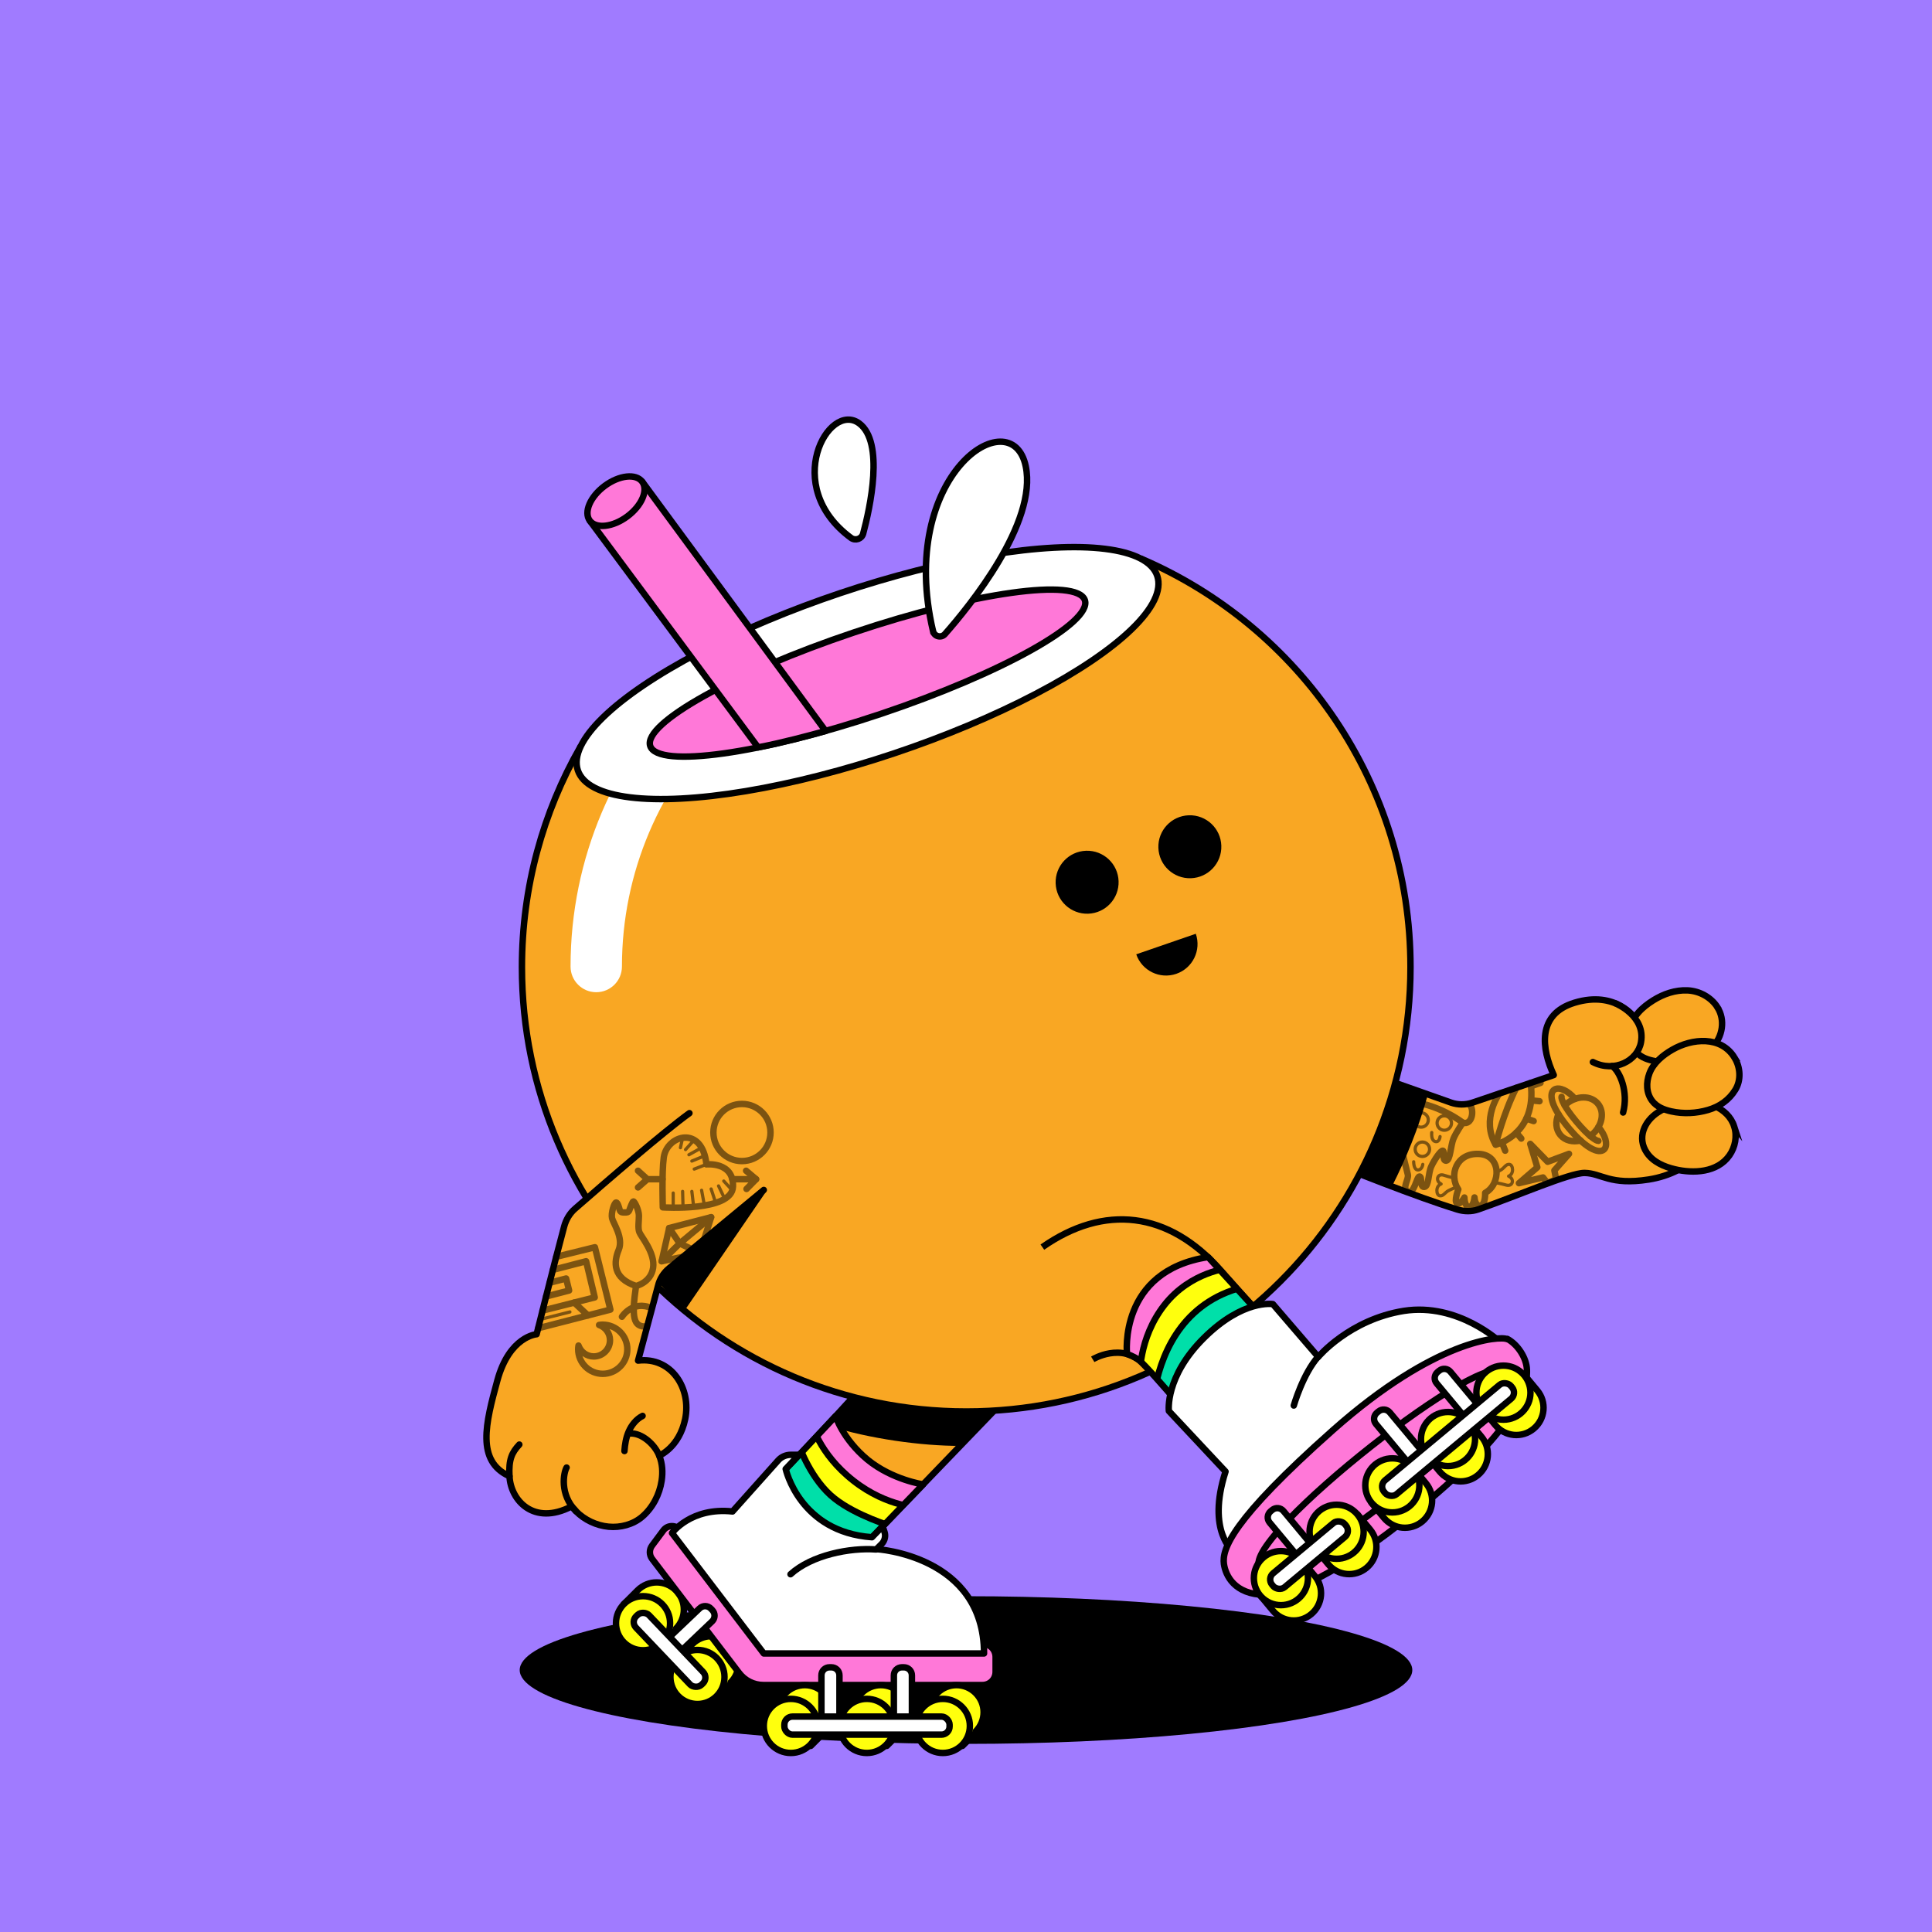 <?xml version="1.0" encoding="UTF-8"?>
<svg xmlns="http://www.w3.org/2000/svg" viewBox="0 0 600 600">
<rect x="0" y="0" width="600" height="600" fill="#333333" stroke="none"/>
<svg id="uuid-bc87ee82-23c3-4279-b438-811e43660712" data-name="BACKGROUND" xmlns="http://www.w3.org/2000/svg" viewBox="0 0 600 600"><defs><style>
      .uuid-52f0bbd2-4e52-45a8-8be3-bbbf1043e893 {
        fill: #a07bff;
      }
    </style></defs><rect class="uuid-52f0bbd2-4e52-45a8-8be3-bbbf1043e893" x="-1" y="-1" width="602" height="602"/></svg>
<svg id="uuid-f7144243-e6cd-4cab-932b-c5be46c6fb36" data-name="BACKGROUND" xmlns="http://www.w3.org/2000/svg" viewBox="0 0 600 600"><defs><style>
      .uuid-ee344cb6-6f49-4a63-aa7b-6b97f7278011, .uuid-2df137ed-1d1c-4841-89ca-f7589125bd76 {
        fill: #fff;
      }

      .uuid-2df137ed-1d1c-4841-89ca-f7589125bd76, .uuid-00c9b4c2-3408-4d90-88df-0016a53fdc8b, .uuid-9c4e21ff-8a5c-4860-9f42-740e78ff2dc7, .uuid-2a45fb5d-1b56-43fa-8c8f-251b0f959774, .uuid-53cf4bc2-4135-41a5-b8b2-af79dfc57a4e, .uuid-c8ed7fb8-48a5-4e1d-9b4a-eac3ff2accd7, .uuid-b11951d9-d6a4-4c59-b0b3-fb834948f050 {
        stroke: #000;
        stroke-width: 2px;
      }

      .uuid-2df137ed-1d1c-4841-89ca-f7589125bd76, .uuid-00c9b4c2-3408-4d90-88df-0016a53fdc8b, .uuid-2a45fb5d-1b56-43fa-8c8f-251b0f959774, .uuid-c8ed7fb8-48a5-4e1d-9b4a-eac3ff2accd7 {
        stroke-miterlimit: 10;
      }

      .uuid-2df137ed-1d1c-4841-89ca-f7589125bd76, .uuid-9c4e21ff-8a5c-4860-9f42-740e78ff2dc7, .uuid-2a45fb5d-1b56-43fa-8c8f-251b0f959774, .uuid-53cf4bc2-4135-41a5-b8b2-af79dfc57a4e, .uuid-c8ed7fb8-48a5-4e1d-9b4a-eac3ff2accd7 {
        stroke-linecap: round;
      }

      .uuid-00c9b4c2-3408-4d90-88df-0016a53fdc8b, .uuid-53cf4bc2-4135-41a5-b8b2-af79dfc57a4e, .uuid-c8ed7fb8-48a5-4e1d-9b4a-eac3ff2accd7, .uuid-b11951d9-d6a4-4c59-b0b3-fb834948f050 {
        fill: #f9a723;
      }

      .uuid-9c4e21ff-8a5c-4860-9f42-740e78ff2dc7 {
        fill: none;
      }

      .uuid-9c4e21ff-8a5c-4860-9f42-740e78ff2dc7, .uuid-53cf4bc2-4135-41a5-b8b2-af79dfc57a4e, .uuid-b11951d9-d6a4-4c59-b0b3-fb834948f050 {
        stroke-linejoin: round;
      }

      .uuid-2a45fb5d-1b56-43fa-8c8f-251b0f959774 {
        fill: #ff78d8;
      }
    </style></defs><path class="uuid-53cf4bc2-4135-41a5-b8b2-af79dfc57a4e" d="m409.81,359.6c9.2,3.77,29.89,12.05,42.79,16.03,2.11.65,4.41.69,6.5-.04,11.79-4.08,28.47-11.39,33.03-11.32,5.25.08,7.8,3.93,19.88,2.04,13.36-2.1,22.43-11.99,20.93-23.3-4.21-43.28-25.18-26.79-25.18-26.79,0,0-5.84-8.75-18.76-4.82-11.83,3.6-10.2,14.44-6.47,22.47l-25.29,8.58c-2.14.72-4.45.71-6.59-.02l-35.7-12.61"/><path class="uuid-c8ed7fb8-48a5-4e1d-9b4a-eac3ff2accd7" d="m533.36,312.82c2.5,3.94,1.62,9.14-1.57,12.4-2.47,2.53-5.88,3.88-9.32,4.4-2.8.43-5.7.42-8.49-.08-2.14-.39-4.29-1.1-5.79-2.75-1.66-1.83-2.27-4.46-1.98-6.87.51-4.17,3.84-7.14,7.22-9.26,3.17-1.98,6.86-3.26,10.64-3.09,3.8.18,7.36,2.19,9.3,5.24Z"/><path class="uuid-c8ed7fb8-48a5-4e1d-9b4a-eac3ff2accd7" d="m538.57,349.84c.97,3.03.32,6.43-1.5,9.01-3.77,5.33-11.17,5.65-16.96,4.27-3.31-.79-6.69-2.21-8.67-5.13-3.13-4.61-.82-9.79,3.48-12.56,2.58-1.66,5.61-2.67,8.63-3.14,5.73-.89,13.1,1.51,15.03,7.56Z"/><path class="uuid-c8ed7fb8-48a5-4e1d-9b4a-eac3ff2accd7" d="m538.71,328.53c1.8,2.99,2.06,6.89.22,9.9-1.95,3.2-4.94,5.25-8.49,6.28-3.66,1.07-7.64,1.27-11.4.44-2.25-.5-4.53-1.38-5.96-3.28-1.86-2.47-1.89-5.68-.85-8.49,1.2-3.24,4.17-5.69,7.09-7.37,6.15-3.56,15.21-4.43,19.39,2.52Z"/><path class="uuid-c8ed7fb8-48a5-4e1d-9b4a-eac3ff2accd7" d="m501.85,311.68s9.27,3.84,7.77,12.02c-1.04,5.68-8.17,9.55-14.94,6.13"/><path class="uuid-9c4e21ff-8a5c-4860-9f42-740e78ff2dc7" d="m500.67,331.08c2.41,1.63,5.11,8.04,3.4,14.42"/><path d="m443.44,339.88c-2.88,10.58-6.94,20.23-11.17,28.59-10.17-3.78-21.16-9.53-27-11.93l11.83-26.02,26.35,9.36Z"/><ellipse cx="300" cy="518.65" rx="138.6" ry="22.93"/><path class="uuid-00c9b4c2-3408-4d90-88df-0016a53fdc8b" d="m319.36,427.14c-1.16,1.05-54.95,57-54.95,57,0,0,21.51-1.95,31.74,10.62,10.23,12.57,7.26,23.89,7.26,23.89h-66.9s-28.69-36.17-28.69-36.17c0,0,3.74-13.4,20.44-10.59,20.9-19.38,55.52-59.13,55.52-59.13l35.59,14.38Z"/><path d="m283.78,412.76l31.28,12.64-3.24,9.5c-2.93,3.03-9.76,10.12-13.64,14.14-11.92,0-27.98-2.13-41.33-6.37,13.95-15.1,26.93-29.92,26.93-29.92Z"/><path class="uuid-00c9b4c2-3408-4d90-88df-0016a53fdc8b" d="m354.45,173.54l-.11.27-174.2,58.29c-11.49,20.13-18.05,43.43-18.05,68.27,0,76.2,61.77,137.98,137.97,137.98s137.98-61.77,137.98-137.98c0-56.89-34.43-105.72-83.58-126.83Z"/><path class="uuid-9c4e21ff-8a5c-4860-9f42-740e78ff2dc7" d="m264.41,484.14c-4.06.49-11.49,1.36-17.85,7.23"/><path class="uuid-ee344cb6-6f49-4a63-aa7b-6b97f7278011" d="m185.17,308.14c-4.41,0-7.98-3.57-7.98-7.98,0-67.74,55.11-122.86,122.86-122.86,4.41,0,7.98,3.57,7.98,7.98s-3.57,7.98-7.98,7.98c-58.94,0-106.9,47.95-106.9,106.9,0,4.41-3.57,7.98-7.98,7.98Z"/><path d="m203.75,397.46l34.2-27.46-24.86,36.3c-6.73-5.1-3.66-2.61-9.34-8.83Z"/><path class="uuid-b11951d9-d6a4-4c59-b0b3-fb834948f050" d="m323.72,387.31c19.14-13.4,39.15-11.3,55.52,7.36,19.6,22.35,30.57,33.06,30.57,33.06,0,0,10.74-19.34,34.77-17.5,18.26,1.4,24.84,14.43,24.84,14.43,0,0,6.21,8.82-22.45,33.5-28.66,24.68-54.93,40.92-61.14,29.46-6.21-11.46-2.82-32.1-2.82-32.1,0,0-22.02-26.09-27.94-32.01-6.79-6.79-15.71-1.36-15.71-1.36"/><path class="uuid-00c9b4c2-3408-4d90-88df-0016a53fdc8b" d="m446.97,458.17c-25.89,22.29-49.82,37.69-58.79,32.02-9.77-7.44,26.84-38.54,44.88-52.7,18.04-14.16,32.17-17.82,36.36-12.81,0,0,6.21,8.82-22.45,33.5Z"/><path class="uuid-9c4e21ff-8a5c-4860-9f42-740e78ff2dc7" d="m409.81,427.74c-1.89,2.86-4.55,10.38-4.55,10.38"/><ellipse class="uuid-2df137ed-1d1c-4841-89ca-f7589125bd76" cx="269.41" cy="209.07" rx="94.9" ry="26.25" transform="translate(-52.5 96.54) rotate(-18.55)"/><ellipse class="uuid-2a45fb5d-1b56-43fa-8c8f-251b0f959774" cx="269.41" cy="209.07" rx="71.19" ry="13.32" transform="translate(-52.5 96.54) rotate(-18.55)"/><g><path class="uuid-53cf4bc2-4135-41a5-b8b2-af79dfc57a4e" d="m214.11,345.7c-8.05,5.83-25.34,20.79-35.52,29.67-1.67,1.45-2.82,3.41-3.39,5.55-3.14,11.67-8.55,33.44-8.55,33.44,0,0-8.42.58-12.19,14.35-3.64,13.3-6.64,25.06,3.77,29.75.35,7.47,7.51,15.45,19.2,9.41.14-.06,1.32,1.32,1.44,1.45,2.64,2.7,6.36,4.45,10.13,4.81,3.65.36,7.61-.67,10.43-3.08,3.29-2.81,5.4-6.94,6.05-11.2.4-2.61.26-5.31-.75-7.78,0,0,6.2-2.51,8.05-11.34,1.99-9.49-4.22-19.42-14.62-18.18l6.17-23.11c.51-2.2,1.74-4.16,3.49-5.59l29.38-24.3"/><path class="uuid-9c4e21ff-8a5c-4860-9f42-740e78ff2dc7" d="m204.73,452.06c-1.37-3.47-5.39-7.08-9-6.88"/><path class="uuid-9c4e21ff-8a5c-4860-9f42-740e78ff2dc7" d="m178.86,469.3c-5.16-5.27-3.82-11.97-2.9-13.54"/><path class="uuid-9c4e21ff-8a5c-4860-9f42-740e78ff2dc7" d="m158.22,458.45c-.27-5.22.73-7.32,3.06-9.83"/><path class="uuid-9c4e21ff-8a5c-4860-9f42-740e78ff2dc7" d="m193.93,450.63c.14-2.07.48-4.16,1.32-6.06.85-1.95,2.36-3.88,4.31-4.85"/></g></svg>
<svg id="uuid-d5dd65a7-b2b1-4e4f-8af0-4691195114d0" data-name="BODY" xmlns="http://www.w3.org/2000/svg" viewBox="0 0 600 600"><circle cx="369.54" cy="262.94" r="9.78" transform="translate(-8.58 12.49) rotate(-1.91)"/><path d="m352.87,296.37c1.76,5.11,7.33,7.82,12.44,6.06,5.11-1.76,7.82-7.33,6.06-12.44"/><circle cx="337.63" cy="273.96" r="9.78" transform="translate(-8.96 11.43) rotate(-1.91)"/></svg>
<svg id="uuid-c5dddc68-6ada-4116-b645-d03ebc480c27" data-name="BODY" xmlns="http://www.w3.org/2000/svg" xmlns:xlink="http://www.w3.org/1999/xlink" viewBox="0 0 600 600"><defs><style>
      .uuid-2567def0-8698-4265-9746-d0bc6967be93, .uuid-0562be6e-ffb4-47be-9bb1-48a29995208a, .uuid-80e162d4-8829-4ebf-85b2-a8fe674d77f3, .uuid-4db2b783-a1a5-4d26-ac75-2744874e22af {
        fill: none;
      }

      .uuid-712c89ac-99fe-40ee-8eee-f5af0112c987, .uuid-7a510ee3-bdcb-4485-b3e0-7e4f4341de5d {
        fill: #ffff0d;
      }

      .uuid-72fac4dd-26f1-4077-b6b6-7c4003149463 {
        fill: #ff78d8;
      }

      .uuid-72fac4dd-26f1-4077-b6b6-7c4003149463, .uuid-7a510ee3-bdcb-4485-b3e0-7e4f4341de5d, .uuid-a1fed1fc-4fc0-4285-843b-ea2281428dd2, .uuid-80fbf365-2f03-4e31-9a7d-a58cbc68ba7c, .uuid-aa64e389-c72b-4038-9104-9878c2d0f048, .uuid-d6627eaf-33b8-4d81-ab57-85345f61b522, .uuid-0562be6e-ffb4-47be-9bb1-48a29995208a {
        stroke: #000;
        stroke-linecap: round;
        stroke-linejoin: round;
      }

      .uuid-72fac4dd-26f1-4077-b6b6-7c4003149463, .uuid-7a510ee3-bdcb-4485-b3e0-7e4f4341de5d, .uuid-aa64e389-c72b-4038-9104-9878c2d0f048, .uuid-d6627eaf-33b8-4d81-ab57-85345f61b522, .uuid-0562be6e-ffb4-47be-9bb1-48a29995208a {
        stroke-width: 2px;
      }

      .uuid-a1fed1fc-4fc0-4285-843b-ea2281428dd2 {
        stroke-width: 2px;
      }

      .uuid-a1fed1fc-4fc0-4285-843b-ea2281428dd2, .uuid-80fbf365-2f03-4e31-9a7d-a58cbc68ba7c, .uuid-aa64e389-c72b-4038-9104-9878c2d0f048 {
        fill: #fff;
      }

      .uuid-80fbf365-2f03-4e31-9a7d-a58cbc68ba7c {
        stroke-width: 2px;
      }

      .uuid-d6627eaf-33b8-4d81-ab57-85345f61b522 {
        fill: #00dfa9;
      }

      .uuid-80e162d4-8829-4ebf-85b2-a8fe674d77f3 {
        clip-path: url(#uuid-df096713-fdda-48f8-9c1c-a9406374f0cc);
      }

      .uuid-4db2b783-a1a5-4d26-ac75-2744874e22af {
        clip-path: url(#uuid-3e2076b4-c9c1-4dc8-b8fd-37a273dcbc37);
      }
    </style><clipPath id="uuid-df096713-fdda-48f8-9c1c-a9406374f0cc"><path class="uuid-2567def0-8698-4265-9746-d0bc6967be93" d="m363.4,432.9s-8.1-9.4-9.8-10.6c-1.7-1.2-3.6-1.8-3.6-1.8,0,0-2.8-25.8,25.2-30.1l14.1,15.5s-2.9,7.2-9.7,16.6c-6.8,9.4-16.1,10.3-16.1,10.3l-.1.1Z"/></clipPath><clipPath id="uuid-3e2076b4-c9c1-4dc8-b8fd-37a273dcbc37"><path class="uuid-2567def0-8698-4265-9746-d0bc6967be93" d="m270.8,477.5l15.9-16.5s-9.6-1.4-17.3-7.7c-7.7-6.4-9.9-13.5-9.9-13.5l-15.5,16.5s-3,8.3,9,17.9c8.7,6.9,17.8,3.3,17.8,3.3h0Z"/></clipPath></defs><g id="uuid-1bc504d8-c3de-4e3f-9ed5-9b0bd381f76d" data-name="uuid-d19fd1aa-f160-4434-8ee1-8fc783292307"><g id="uuid-515fa590-8391-4f06-b616-e4dcfd3f254d" data-name="uuid-a613e983-7e29-4acc-9c52-7addab05ae69"><g><g><g><path class="uuid-712c89ac-99fe-40ee-8eee-f5af0112c987" d="m363.4,432.9s-8.1-9.4-9.8-10.6c-1.7-1.2-3.6-1.8-3.6-1.8,0,0-2.8-25.8,25.2-30.1l14.1,15.5s-2.9,7.2-9.7,16.6c-6.8,9.4-16.1,10.3-16.1,10.3l-.1.1Z"/><g class="uuid-80e162d4-8829-4ebf-85b2-a8fe674d77f3"><g><path class="uuid-d6627eaf-33b8-4d81-ab57-85345f61b522" d="m387.9,399.3c-19.7,4-26.8,19.8-29.1,31.4l6.4,6.9,24.7-9.9,4.9-27.2-6.9-1.2h0Z"/><path class="uuid-72fac4dd-26f1-4077-b6b6-7c4003149463" d="m381.8,393.8s-12,1-20.2,11.5-7.6,22.4-7.6,22.4l-8.8-5.6s-2.9-15.3,7.5-25c10.4-9.7,22.6-12.3,22.6-12.3l6.6,9h-.1Z"/></g></g><path class="uuid-0562be6e-ffb4-47be-9bb1-48a29995208a" d="m363.4,432.9s-8.1-9.4-9.8-10.6c-1.7-1.2-3.6-1.8-3.6-1.8,0,0-2.8-25.8,25.2-30.1l14.1,15.5s-2.9,7.2-9.7,16.6c-6.8,9.4-16.1,10.3-16.1,10.3l-.1.1Z"/></g><g><path class="uuid-aa64e389-c72b-4038-9104-9878c2d0f048" d="m383.1,481.9s-8.5-6.2-2.5-24.9l-17.6-18.8s-1.3-10.6,10.9-22.7c12.2-12.1,21.4-10.5,21.4-10.5l14.1,16.4s9.7-11.6,26.6-14.3c16.9-2.6,29.9,9.7,29.9,9.7,0,0-22.6,5.1-49,28.9-26.4,23.8-33.8,36.3-33.8,36.3v-.1Z"/><path class="uuid-0562be6e-ffb4-47be-9bb1-48a29995208a" d="m409.4,421.3c-4.8,5.4-7.6,15.2-7.6,15.2"/></g><g><g><path class="uuid-72fac4dd-26f1-4077-b6b6-7c4003149463" d="m468.1,415.9c-2.2-1.1-22.3,0-54.1,28.2-31.8,28.2-34.5,37.1-33.9,41.6.5,3.5,3.2,9.5,12.8,9.6,9.6.1,27.3-9.6,50.2-28.8,31.1-26,31.2-37.4,31.1-41.1s-2.9-7.9-6.1-9.6v.1Z"/><path class="uuid-72fac4dd-26f1-4077-b6b6-7c4003149463" d="m466.2,426.1c-7.4-6.6-85.3,55.5-74.3,61.3,11.1,5.7,82.6-53.8,74.3-61.3Z"/></g><g><g><g><path class="uuid-7a510ee3-bdcb-4485-b3e0-7e4f4341de5d" d="m395.3,500.2c3,3.6,8.3,4.1,11.9,1.1,3.6-3,4.1-8.3,1.1-11.9l-3.9-4.7-2,1.7c-2.1-.1-4.2.5-6,1.9-1.8,1.4-2.7,3.4-3,5.5l-2,1.7,3.9,4.7h0Z"/><circle class="uuid-7a510ee3-bdcb-4485-b3e0-7e4f4341de5d" cx="397.8" cy="490.1" r="8.4"/></g><g><path class="uuid-7a510ee3-bdcb-4485-b3e0-7e4f4341de5d" d="m412.5,485.8c3,3.6,8.3,4.1,11.9,1.1,3.6-3,4.1-8.3,1.1-11.9l-3.9-4.7-2,1.7c-2.1-.1-4.2.5-6,1.9-1.7,1.4-2.7,3.4-3,5.5l-2,1.7,3.9,4.7h0Z"/><circle class="uuid-7a510ee3-bdcb-4485-b3e0-7e4f4341de5d" cx="415.1" cy="475.7" r="8.4"/></g><g><path class="uuid-7a510ee3-bdcb-4485-b3e0-7e4f4341de5d" d="m429.8,471.4c3,3.6,8.3,4.1,11.9,1.1,3.6-3,4.1-8.3,1.1-11.9l-3.9-4.7-2,1.7c-2.1-.1-4.2.5-6,1.9-1.7,1.4-2.7,3.4-3,5.5l-2,1.7,3.9,4.7h0Z"/><circle class="uuid-7a510ee3-bdcb-4485-b3e0-7e4f4341de5d" cx="432.4" cy="461.3" r="8.4"/></g><g><path class="uuid-7a510ee3-bdcb-4485-b3e0-7e4f4341de5d" d="m447.1,457c3,3.6,8.3,4.1,11.9,1.1,3.6-3,4.1-8.3,1.1-11.9l-3.9-4.7-2,1.7c-2.1-.1-4.2.5-6,1.9-1.7,1.4-2.7,3.4-3,5.5l-2,1.7,3.9,4.7h0Z"/><circle class="uuid-7a510ee3-bdcb-4485-b3e0-7e4f4341de5d" cx="449.7" cy="446.9" r="8.4"/></g><g><path class="uuid-7a510ee3-bdcb-4485-b3e0-7e4f4341de5d" d="m464.4,442.6c3,3.6,8.3,4.1,11.9,1.1,3.6-3,4.1-8.3,1.1-11.9l-3.9-4.7-2,1.7c-2.1-.1-4.2.5-6,1.9-1.7,1.4-2.7,3.4-3,5.5l-2,1.7,3.9,4.7h0Z"/><circle class="uuid-7a510ee3-bdcb-4485-b3e0-7e4f4341de5d" cx="466.9" cy="432.5" r="8.4"/></g></g><g><path class="uuid-80fbf365-2f03-4e31-9a7d-a58cbc68ba7c" d="m394.62,469.33l.46-.38c1.08-.9,2.62-.76,3.52.32l11.84,14.21-4.3,3.58-11.84-14.21c-.9-1.08-.76-2.62.32-3.52Z"/><path class="uuid-80fbf365-2f03-4e31-9a7d-a58cbc68ba7c" d="m427.64,438.72l.46-.38c1.08-.9,2.62-.76,3.52.32l13.38,16.06-4.3,3.58-13.38-16.06c-.9-1.08-.76-2.62.32-3.52Z"/><path class="uuid-80fbf365-2f03-4e31-9a7d-a58cbc68ba7c" d="m446.47,426.08l.46-.38c1.08-.9,2.62-.76,3.52.32l11.84,14.21-4.3,3.58-11.84-14.21c-.9-1.08-.76-2.62.32-3.52Z"/><rect class="uuid-80fbf365-2f03-4e31-9a7d-a58cbc68ba7c" x="391.83" y="480.16" width="29.4" height="5.6" rx="2.5" ry="2.5" transform="translate(-214.95 372.13) rotate(-39.8)"/><rect class="uuid-80fbf365-2f03-4e31-9a7d-a58cbc68ba7c" x="424.05" y="444.26" width="51.3" height="5.6" rx="2.5" ry="2.5" transform="translate(-181.96 391.45) rotate(-39.8)"/></g></g></g></g><g><g><g><g><path class="uuid-7a510ee3-bdcb-4485-b3e0-7e4f4341de5d" d="m209.9,505.8c3.3-3.3,3.3-8.6,0-11.9s-8.6-3.3-11.9,0l-4.3,4.3,1.9,1.9c0,2.1.9,4.2,2.5,5.8,1.6,1.6,3.7,2.4,5.8,2.5l1.9,1.9,4.3-4.3-.2-.2Z"/><circle class="uuid-7a510ee3-bdcb-4485-b3e0-7e4f4341de5d" cx="199.7" cy="504.1" r="8.4"/></g><g><path class="uuid-7a510ee3-bdcb-4485-b3e0-7e4f4341de5d" d="m226.9,522.5c3.3-3.3,3.3-8.6,0-11.9-3.3-3.3-8.6-3.3-11.9,0l-4.3,4.3,1.9,1.9c0,2.1.9,4.2,2.5,5.8,1.6,1.6,3.7,2.4,5.8,2.5l1.9,1.9,4.3-4.3-.2-.2Z"/><circle class="uuid-7a510ee3-bdcb-4485-b3e0-7e4f4341de5d" cx="216.6" cy="520.8" r="8.4"/></g></g><path class="uuid-72fac4dd-26f1-4077-b6b6-7c4003149463" d="m211.4,475.2l25.7,33.5c.9,1.1,2.2,1.8,3.6,1.8h64.4c2.3,0,4.1,1.8,4.1,4.1v4.6c0,2.3-1.8,4.1-4.1,4.1h-68c-3,0-5.8-1.4-7.6-3.8l-27-35.4c-.9-1.2-.9-2.9,0-4.1l3.5-4.7c1.3-1.8,4-1.8,5.4,0v-.1Z"/><g><path class="uuid-a1fed1fc-4fc0-4285-843b-ea2281428dd2" d="m220.8,499.6l.41.43c.97,1.01.93,2.57-.09,3.53l-13.4,12.76-3.86-4.06,13.4-12.76c1.01-.97,2.57-.93,3.53.09Z"/><rect class="uuid-a1fed1fc-4fc0-4285-843b-ea2281428dd2" x="205.14" y="497.66" width="5.6" height="29.4" rx="2.5" ry="2.5" transform="translate(-295.98 284.73) rotate(-43.6)"/></g><g><g><path class="uuid-7a510ee3-bdcb-4485-b3e0-7e4f4341de5d" d="m255.9,537.7c3.3-3.3,3.3-8.6,0-11.9-3.3-3.3-8.6-3.3-11.9,0l-4.3,4.3,1.9,1.9c0,2.1.9,4.2,2.5,5.8,1.6,1.6,3.7,2.4,5.8,2.5l1.9,1.9,4.3-4.3-.2-.2Z"/><circle class="uuid-7a510ee3-bdcb-4485-b3e0-7e4f4341de5d" cx="245.6" cy="536" r="8.4"/></g><g><path class="uuid-7a510ee3-bdcb-4485-b3e0-7e4f4341de5d" d="m279.5,537.7c3.3-3.3,3.3-8.6,0-11.9-3.3-3.3-8.6-3.3-11.9,0l-4.3,4.3,1.9,1.9c0,2.1.9,4.2,2.5,5.8s3.7,2.4,5.8,2.5l1.9,1.9,4.3-4.3-.2-.2Z"/><circle class="uuid-7a510ee3-bdcb-4485-b3e0-7e4f4341de5d" cx="269.2" cy="536" r="8.4"/></g><g><path class="uuid-7a510ee3-bdcb-4485-b3e0-7e4f4341de5d" d="m303,537.7c3.3-3.3,3.3-8.6,0-11.9-3.3-3.3-8.6-3.3-11.9,0l-4.3,4.3,1.9,1.9c0,2.1.9,4.2,2.5,5.8s3.7,2.4,5.8,2.5l1.9,1.9,4.3-4.3-.2-.2Z"/><circle class="uuid-7a510ee3-bdcb-4485-b3e0-7e4f4341de5d" cx="292.8" cy="536" r="8.4"/></g></g><g><path class="uuid-aa64e389-c72b-4038-9104-9878c2d0f048" d="m257.6,517.8h.6c1.4,0,2.5,1.1,2.5,2.5v18.5h-5.6v-18.5c0-1.4,1.1-2.5,2.5-2.5Z"/><path class="uuid-aa64e389-c72b-4038-9104-9878c2d0f048" d="m280.1,517.8h.6c1.4,0,2.5,1.1,2.5,2.5v18.5h-5.6v-18.5c0-1.4,1.1-2.5,2.5-2.5Z"/><rect class="uuid-aa64e389-c72b-4038-9104-9878c2d0f048" x="243.6" y="533.1" width="51.3" height="5.6" rx="2.5" ry="2.5"/></g></g><g><path class="uuid-712c89ac-99fe-40ee-8eee-f5af0112c987" d="m270.8,477.5l15.9-16.5s-9.6-1.4-17.3-7.7c-7.7-6.4-9.9-13.5-9.9-13.5l-15.5,16.5s-3,8.3,9,17.9c8.7,6.9,17.8,3.3,17.8,3.3h0Z"/><g class="uuid-4db2b783-a1a5-4d26-ac75-2744874e22af"><g><path class="uuid-72fac4dd-26f1-4077-b6b6-7c4003149463" d="m251.9,441.6s2.3,9.8,13.2,18.3c10.6,8.3,20.8,8.3,20.8,8.3l10.6-11.2-37-24.9-7.7,9.5h.1Z"/><path class="uuid-d6627eaf-33b8-4d81-ab57-85345f61b522" d="m238.9,458.4l9.3-9.3s3.7,10.6,11,16.3c6.7,5.3,17.7,8.6,17.7,8.6l-8.5,9.8-29.4-25.3-.1-.1Z"/></g></g><path class="uuid-0562be6e-ffb4-47be-9bb1-48a29995208a" d="m270.8,477.5l15.9-16.5s-9.6-1.4-17.3-7.7c-7.7-6.4-9.9-13.5-9.9-13.5l-15.5,16.5s-3,8.3,9,17.9c8.7,6.9,17.8,3.3,17.8,3.3h0Z"/></g><g><path class="uuid-aa64e389-c72b-4038-9104-9878c2d0f048" d="m305.5,513.5h-68.3l-28.5-37.4s5.9-8.1,18.8-6.7l14.2-15.9c1-1.1,2.4-1.7,3.9-1.7h2.5c0,.1-4.1,4.4-4.1,4.4,0,0,4.3,19.6,26.8,21.2l3.3-3.4.6,1.8c.4,1.2.1,2.6-.8,3.6l-1.7,1.7s33.4,1.9,33.4,32.4h-.1Z"/><path class="uuid-0562be6e-ffb4-47be-9bb1-48a29995208a" d="m272.1,481.2c-8.1-.6-20,1.7-26.6,7.7"/></g></g></g></g></g></svg>
<svg id="uuid-cfa177e0-3db8-41e4-8a52-6ff5aa173990" data-name="BACKGROUND" xmlns="http://www.w3.org/2000/svg" viewBox="0 0 600 600"><defs><style>
      .uuid-b8723a43-7cc7-4620-9c33-b5aeb61146d3 {
        opacity: .5;
      }

      .uuid-b8723a43-7cc7-4620-9c33-b5aeb61146d3, .uuid-3ef18c27-fb31-42a1-8e43-d208d9f8ba52, .uuid-d66d6b9e-12fb-4ad4-a164-2db1cf7825d1 {
        fill: none;
      }

      .uuid-3ef18c27-fb31-42a1-8e43-d208d9f8ba52, .uuid-d66d6b9e-12fb-4ad4-a164-2db1cf7825d1 {
        stroke: #000;
        stroke-linecap: round;
        stroke-linejoin: round;
      }

      .uuid-d66d6b9e-12fb-4ad4-a164-2db1cf7825d1 {
        stroke-width: 2px;
      }
    </style></defs><g id="uuid-da9cc0e6-3cfe-461e-8a8f-34904e1cffc2" data-name="uuid-df7eda05-8d90-48fe-8005-fe68a29d7cab"><g id="uuid-7f73c803-a58b-4b9b-9db5-f7182fa6d44b" data-name="uuid-e789c629-4a7f-4a38-b33d-b89f18fb6b0e"><g class="uuid-b8723a43-7cc7-4620-9c33-b5aeb61146d3"><g><circle cx="456.94" cy="353.59" r="2.25"/><circle cx="471.2" cy="357.76" r="1.58"/><circle cx="459.7" cy="348.86" r=".79"/><line class="uuid-d66d6b9e-12fb-4ad4-a164-2db1cf7825d1" x1="466.43" y1="354.78" x2="467.45" y2="357.36"/><line class="uuid-d66d6b9e-12fb-4ad4-a164-2db1cf7825d1" x1="470.91" y1="351.75" x2="472.45" y2="353.59"/><line class="uuid-d66d6b9e-12fb-4ad4-a164-2db1cf7825d1" x1="474.02" y1="347.38" x2="476.29" y2="348.16"/><line class="uuid-d66d6b9e-12fb-4ad4-a164-2db1cf7825d1" x1="475.59" y1="341.74" x2="478.11" y2="341.99"/><line class="uuid-d66d6b9e-12fb-4ad4-a164-2db1cf7825d1" x1="475.59" y1="337.29" x2="478.42" y2="336.3"/><g><path class="uuid-d66d6b9e-12fb-4ad4-a164-2db1cf7825d1" d="m485.94,343.29c.16-.15.32-.3.49-.44,3.21-2.69,7.6-2.73,9.8-.1s1.37,6.94-1.84,9.63c-.17.15-.35.28-.53.41"/><path class="uuid-d66d6b9e-12fb-4ad4-a164-2db1cf7825d1" d="m490.83,354.2c-2.39.58-4.8.01-6.25-1.72-1.45-1.74-1.59-4.2-.58-6.45"/><path class="uuid-d66d6b9e-12fb-4ad4-a164-2db1cf7825d1" d="m489.14,341.28c-2.26-2.7-4.88-3.71-6.29-2.97-1.85.97-1.6,4.94,4.32,12.01,6.04,7.22,10.01,8.14,11.22,6.37.88-1.28.31-3.98-1.98-6.71"/><path class="uuid-d66d6b9e-12fb-4ad4-a164-2db1cf7825d1" d="m484.96,340.63c-.2.5.71,3.05,4.61,7.71,3.85,4.61,6.24,6.02,6.81,5.97"/></g><polygon points="489.53 359.14 491.48 359.75 492.95 358.66 492.48 360.34 493.53 361.96 491.92 361.32 490.18 362.32 490.83 360.72 489.53 359.14"/><polygon points="479.87 350.73 480.59 352.64 482.36 353.13 480.74 353.79 480.12 355.62 479.63 353.95 477.76 353.21 479.42 352.73 479.87 350.73"/><polygon points="490.55 335.71 490.93 336.72 491.86 336.98 491.01 337.33 490.68 338.29 490.42 337.41 489.44 337.02 490.32 336.77 490.55 335.71"/><polygon points="486.04 333.73 486.42 334.73 487.35 334.99 486.5 335.34 486.17 336.3 485.91 335.42 484.93 335.03 485.81 334.78 486.04 333.73"/><path class="uuid-d66d6b9e-12fb-4ad4-a164-2db1cf7825d1" d="m435.59,358.22s1.41,5.62,1.63,6.57c.36,1.52-1.99,4.3,0,5.28,1.99.98,2.71-4.7,3.62-4.7s0,3.34,1.47,3.24,1.19-4.25,2.2-6.4c1.01-2.15,2.98-5.03,3.59-4.85s-.33,3.11.99,3.11,1.42-4.73,2.28-6.8c.86-2.07,2.93-5.01,2.93-5.01,0,0-5.21-4.1-12.49-5.87"/><path class="uuid-d66d6b9e-12fb-4ad4-a164-2db1cf7825d1" d="m454.3,348.66c2.88.86,3.64-3.79,2.17-5.61"/><path class="uuid-3ef18c27-fb31-42a1-8e43-d208d9f8ba52" d="m444.64,351.72s-.3,2.44,1.09,2.79c1.32.34,1.49-1.54,1.49-1.54"/><path class="uuid-3ef18c27-fb31-42a1-8e43-d208d9f8ba52" d="m439.03,360.8s-.03,2.53,1.31,2.53,1.52-1.72,1.52-1.72"/><circle class="uuid-3ef18c27-fb31-42a1-8e43-d208d9f8ba52" cx="441.73" cy="356.91" r="2.24"/><circle class="uuid-3ef18c27-fb31-42a1-8e43-d208d9f8ba52" cx="448.54" cy="348.77" r="2.24"/><circle class="uuid-3ef18c27-fb31-42a1-8e43-d208d9f8ba52" cx="441.33" cy="347.81" r="2.24"/><path class="uuid-d66d6b9e-12fb-4ad4-a164-2db1cf7825d1" d="m452.89,369.39c-2.97-4.45-.67-11.34,6.38-11.03s6.91,9.4,1.96,12.1c0,0,.15,3.78-1.54,3.94s-1.77-2.53-1.77-2.53c0,0-.25,2.93-1.69,2.93s-1.44-2.91-1.44-2.91c0,0-1.29,2.4-2.3,1.79s.41-4.3.41-4.3h0Z"/><path d="m454.84,363.98c2.12-.1,1.2,3.87-.12,3.72s-1.34-3.65.12-3.72Z"/><path d="m458.38,363.98c2.12-.1,1.2,3.87-.12,3.72s-1.34-3.65.12-3.72Z"/><path class="uuid-3ef18c27-fb31-42a1-8e43-d208d9f8ba52" d="m452.45,368.65s-1.59.54-2.68,1.15-1.57,1.77-2.68,1.54c-1.11-.23-1.31-3.05.46-3.64-1.87-.91-1.21-3.39.83-2.73,2.05.66,3.26.87,3.26.87"/><path class="uuid-3ef18c27-fb31-42a1-8e43-d208d9f8ba52" d="m464.77,364.12s.37-.19,1.43-.84,1.49-1.84,2.61-1.66c1.12.18,1.45,2.99-.3,3.65,1.91.83,1.36,3.34-.71,2.77s-3.3-.73-3.3-.73"/><polygon class="uuid-d66d6b9e-12fb-4ad4-a164-2db1cf7825d1" points="471.72 367.45 477.43 362.52 475.23 355.24 480.64 360.8 487.27 358.34 482.73 363.48 483.27 366.24 480.57 367.45 479.21 365.67 471.72 367.45"/><path class="uuid-d66d6b9e-12fb-4ad4-a164-2db1cf7825d1" d="m465.64,339.6s-5.81,8.05-1.14,15.89c0,0,12.97-3.08,10.86-19.19"/><path class="uuid-d66d6b9e-12fb-4ad4-a164-2db1cf7825d1" d="m464.5,355.49s2.34-9.66,6.41-17.67"/><path d="m466.16,349.71c3.8,0,8.34-6.47,4.25-10.69l-4.25,10.69Z"/></g><g><path class="uuid-d66d6b9e-12fb-4ad4-a164-2db1cf7825d1" d="m187.2,411.38c-.39,0-.77.04-1.15.1,1.97.69,3.39,2.54,3.39,4.74,0,2.78-2.26,5.04-5.04,5.04-2.2,0-4.05-1.42-4.74-3.39-.06.38-.1.76-.1,1.15,0,4.22,3.42,7.63,7.63,7.63s7.63-3.42,7.63-7.63-3.42-7.63-7.63-7.63h0Z"/><circle cx="182.72" cy="414.55" r="1.79"/><circle cx="202.81" cy="377.76" r="1.79"/><circle cx="226.98" cy="350.5" r="1.26"/><circle cx="227.31" cy="346.96" r="1.26"/><circle cx="230.42" cy="348.73" r="1.26"/><circle cx="204.15" cy="383.07" r=".79"/><circle cx="188.24" cy="385.47" r=".79"/><circle cx="193.15" cy="402.91" r="1.86"/><polyline class="uuid-d66d6b9e-12fb-4ad4-a164-2db1cf7825d1" points="167.11 412.5 189.56 406.71 184.75 387.34 172.72 390.32"/><polyline class="uuid-d66d6b9e-12fb-4ad4-a164-2db1cf7825d1" points="168.47 407.03 184.7 402.92 182.02 391.69 171.68 394.38"/><polyline class="uuid-d66d6b9e-12fb-4ad4-a164-2db1cf7825d1" points="170.66 398.39 175.81 397.05 176.74 400.78 169.58 402.64"/><line class="uuid-d66d6b9e-12fb-4ad4-a164-2db1cf7825d1" x1="178.33" y1="404.53" x2="182.59" y2="408.51"/><line class="uuid-3ef18c27-fb31-42a1-8e43-d208d9f8ba52" x1="167.84" y1="409.74" x2="176.99" y2="407.44"/><path class="uuid-d66d6b9e-12fb-4ad4-a164-2db1cf7825d1" d="m205.84,374.96s-.35-10.78.3-15.52c.96-6.93,11.93-10.21,13.25,2.17,0,0,8.54-.91,8.24,6.93-.3,7.84-21.79,6.42-21.79,6.42h0Z"/><line class="uuid-d66d6b9e-12fb-4ad4-a164-2db1cf7825d1" x1="231.71" y1="363.58" x2="234.81" y2="366.21"/><polyline class="uuid-d66d6b9e-12fb-4ad4-a164-2db1cf7825d1" points="227.42 366.21 234.81 366.21 231.84 369.24"/><polyline class="uuid-d66d6b9e-12fb-4ad4-a164-2db1cf7825d1" points="198.14 363.58 201.04 366.21 205.76 366.21"/><line class="uuid-d66d6b9e-12fb-4ad4-a164-2db1cf7825d1" x1="198.14" y1="368.77" x2="201.04" y2="366.21"/><polyline class="uuid-d66d6b9e-12fb-4ad4-a164-2db1cf7825d1" points="212.08 390.32 205.48 391.69 207.82 381.38 220.85 378.01 218.7 384.85"/><polyline class="uuid-d66d6b9e-12fb-4ad4-a164-2db1cf7825d1" points="220.85 378.01 211.08 386.16 205.48 391.69"/><polyline class="uuid-d66d6b9e-12fb-4ad4-a164-2db1cf7825d1" points="207.82 381.38 211.08 386.16 214.52 387.78"/><polygon points="181.67 385.68 182.73 380.67 188.24 378.01 182.18 377.64 181.27 373.44 179.46 374.61 179.46 378.5 174.8 382.38 179.6 382.24 181.67 385.68"/><path class="uuid-d66d6b9e-12fb-4ad4-a164-2db1cf7825d1" d="m200.78,411.95c-4.13.25-4.67-2.83-3.25-12.59-7.35-2.41-6.94-7.47-5.39-11.21,1.55-3.74-1.69-8.26-2.06-9.81-.37-1.55.67-4.89,1.28-4.9.42-.01.87,1.45,1.11,2.37.11.42.49.72.93.72h1.13c.41,0,.77-.26.9-.64.34-.98,1-2.74,1.27-2.77.37-.03,1.72,2.66,1.72,4.45s-.37,3.74.13,5.09,4.96,6.44,4.28,11.06-5.29,5.65-5.29,5.65"/><path class="uuid-d66d6b9e-12fb-4ad4-a164-2db1cf7825d1" d="m193.15,408.93s3.3-5.26,9.17-2.69"/><line class="uuid-3ef18c27-fb31-42a1-8e43-d208d9f8ba52" x1="209.07" y1="375.05" x2="209.07" y2="370.51"/><line class="uuid-3ef18c27-fb31-42a1-8e43-d208d9f8ba52" x1="211.99" y1="370" x2="212.13" y2="375.01"/><line class="uuid-3ef18c27-fb31-42a1-8e43-d208d9f8ba52" x1="215.43" y1="374.81" x2="214.86" y2="370"/><line class="uuid-3ef18c27-fb31-42a1-8e43-d208d9f8ba52" x1="218.76" y1="374.38" x2="217.89" y2="369.65"/><line class="uuid-3ef18c27-fb31-42a1-8e43-d208d9f8ba52" x1="222.26" y1="373.56" x2="220.85" y2="369.24"/><line class="uuid-3ef18c27-fb31-42a1-8e43-d208d9f8ba52" x1="225.08" y1="372.32" x2="223.15" y2="368.3"/><line class="uuid-3ef18c27-fb31-42a1-8e43-d208d9f8ba52" x1="227.42" y1="369.67" x2="224.77" y2="366.78"/><line class="uuid-3ef18c27-fb31-42a1-8e43-d208d9f8ba52" x1="219.39" y1="361.61" x2="215.6" y2="363.07"/><line class="uuid-3ef18c27-fb31-42a1-8e43-d208d9f8ba52" x1="218.9" y1="358.92" x2="214.86" y2="360.58"/><line class="uuid-3ef18c27-fb31-42a1-8e43-d208d9f8ba52" x1="217.89" y1="356.43" x2="213.95" y2="358.62"/><line class="uuid-3ef18c27-fb31-42a1-8e43-d208d9f8ba52" x1="215.6" y1="354.01" x2="212.9" y2="357.01"/><line class="uuid-3ef18c27-fb31-42a1-8e43-d208d9f8ba52" x1="211.99" y1="353.34" x2="211.32" y2="356.43"/><circle class="uuid-d66d6b9e-12fb-4ad4-a164-2db1cf7825d1" cx="230.42" cy="351.71" r="8.87"/></g></g></g></g></svg>
<svg id="uuid-429d44c8-274e-4b71-a2d2-01fc3b9cce7b" data-name="BACKGROUND" xmlns="http://www.w3.org/2000/svg" viewBox="0 0 600 600"><defs><style>
      .uuid-f37691f2-e13e-4b40-92b6-ac287502bddc, .uuid-2d5b3d3b-fc03-45c9-8e20-1bf67474cfdc {
        stroke-miterlimit: 10;
      }

      .uuid-f37691f2-e13e-4b40-92b6-ac287502bddc, .uuid-2d5b3d3b-fc03-45c9-8e20-1bf67474cfdc, .uuid-c46f5cdf-b0c8-48ef-925c-b72c4a78de0b {
        stroke: #000;
        stroke-width: 2px;
      }

      .uuid-f37691f2-e13e-4b40-92b6-ac287502bddc, .uuid-c46f5cdf-b0c8-48ef-925c-b72c4a78de0b {
        fill: #ff78d8;
      }

      .uuid-2d5b3d3b-fc03-45c9-8e20-1bf67474cfdc {
        fill: #fff;
        stroke-linecap: round;
      }

      .uuid-c46f5cdf-b0c8-48ef-925c-b72c4a78de0b {
        stroke-linejoin: round;
      }
    </style></defs><path class="uuid-c46f5cdf-b0c8-48ef-925c-b72c4a78de0b" d="m235.44,232.11l-52.28-70.42,16.28-12.11,56.96,77.43c-4.91,1.38-13.79,3.74-20.96,5.09Z"/><ellipse class="uuid-f37691f2-e13e-4b40-92b6-ac287502bddc" cx="191.3" cy="155.64" rx="10.14" ry="5.9" transform="translate(-55.08 144.88) rotate(-36.63)"/><path class="uuid-2d5b3d3b-fc03-45c9-8e20-1bf67474cfdc" d="m289.77,196.01c.39,1.68,2.54,2.21,3.68.92,7.65-8.68,28.77-34.56,25.1-52.13-4.35-20.84-40.15,2.62-28.79,51.21Z"/><path class="uuid-2d5b3d3b-fc03-45c9-8e20-1bf67474cfdc" d="m264.28,167.04c1.37,1.01,3.34.33,3.78-1.32,2.14-7.98,6.65-28.41-1.23-34.24-9.47-7.02-24.36,19.46-2.55,35.56Z"/></svg>
</svg>